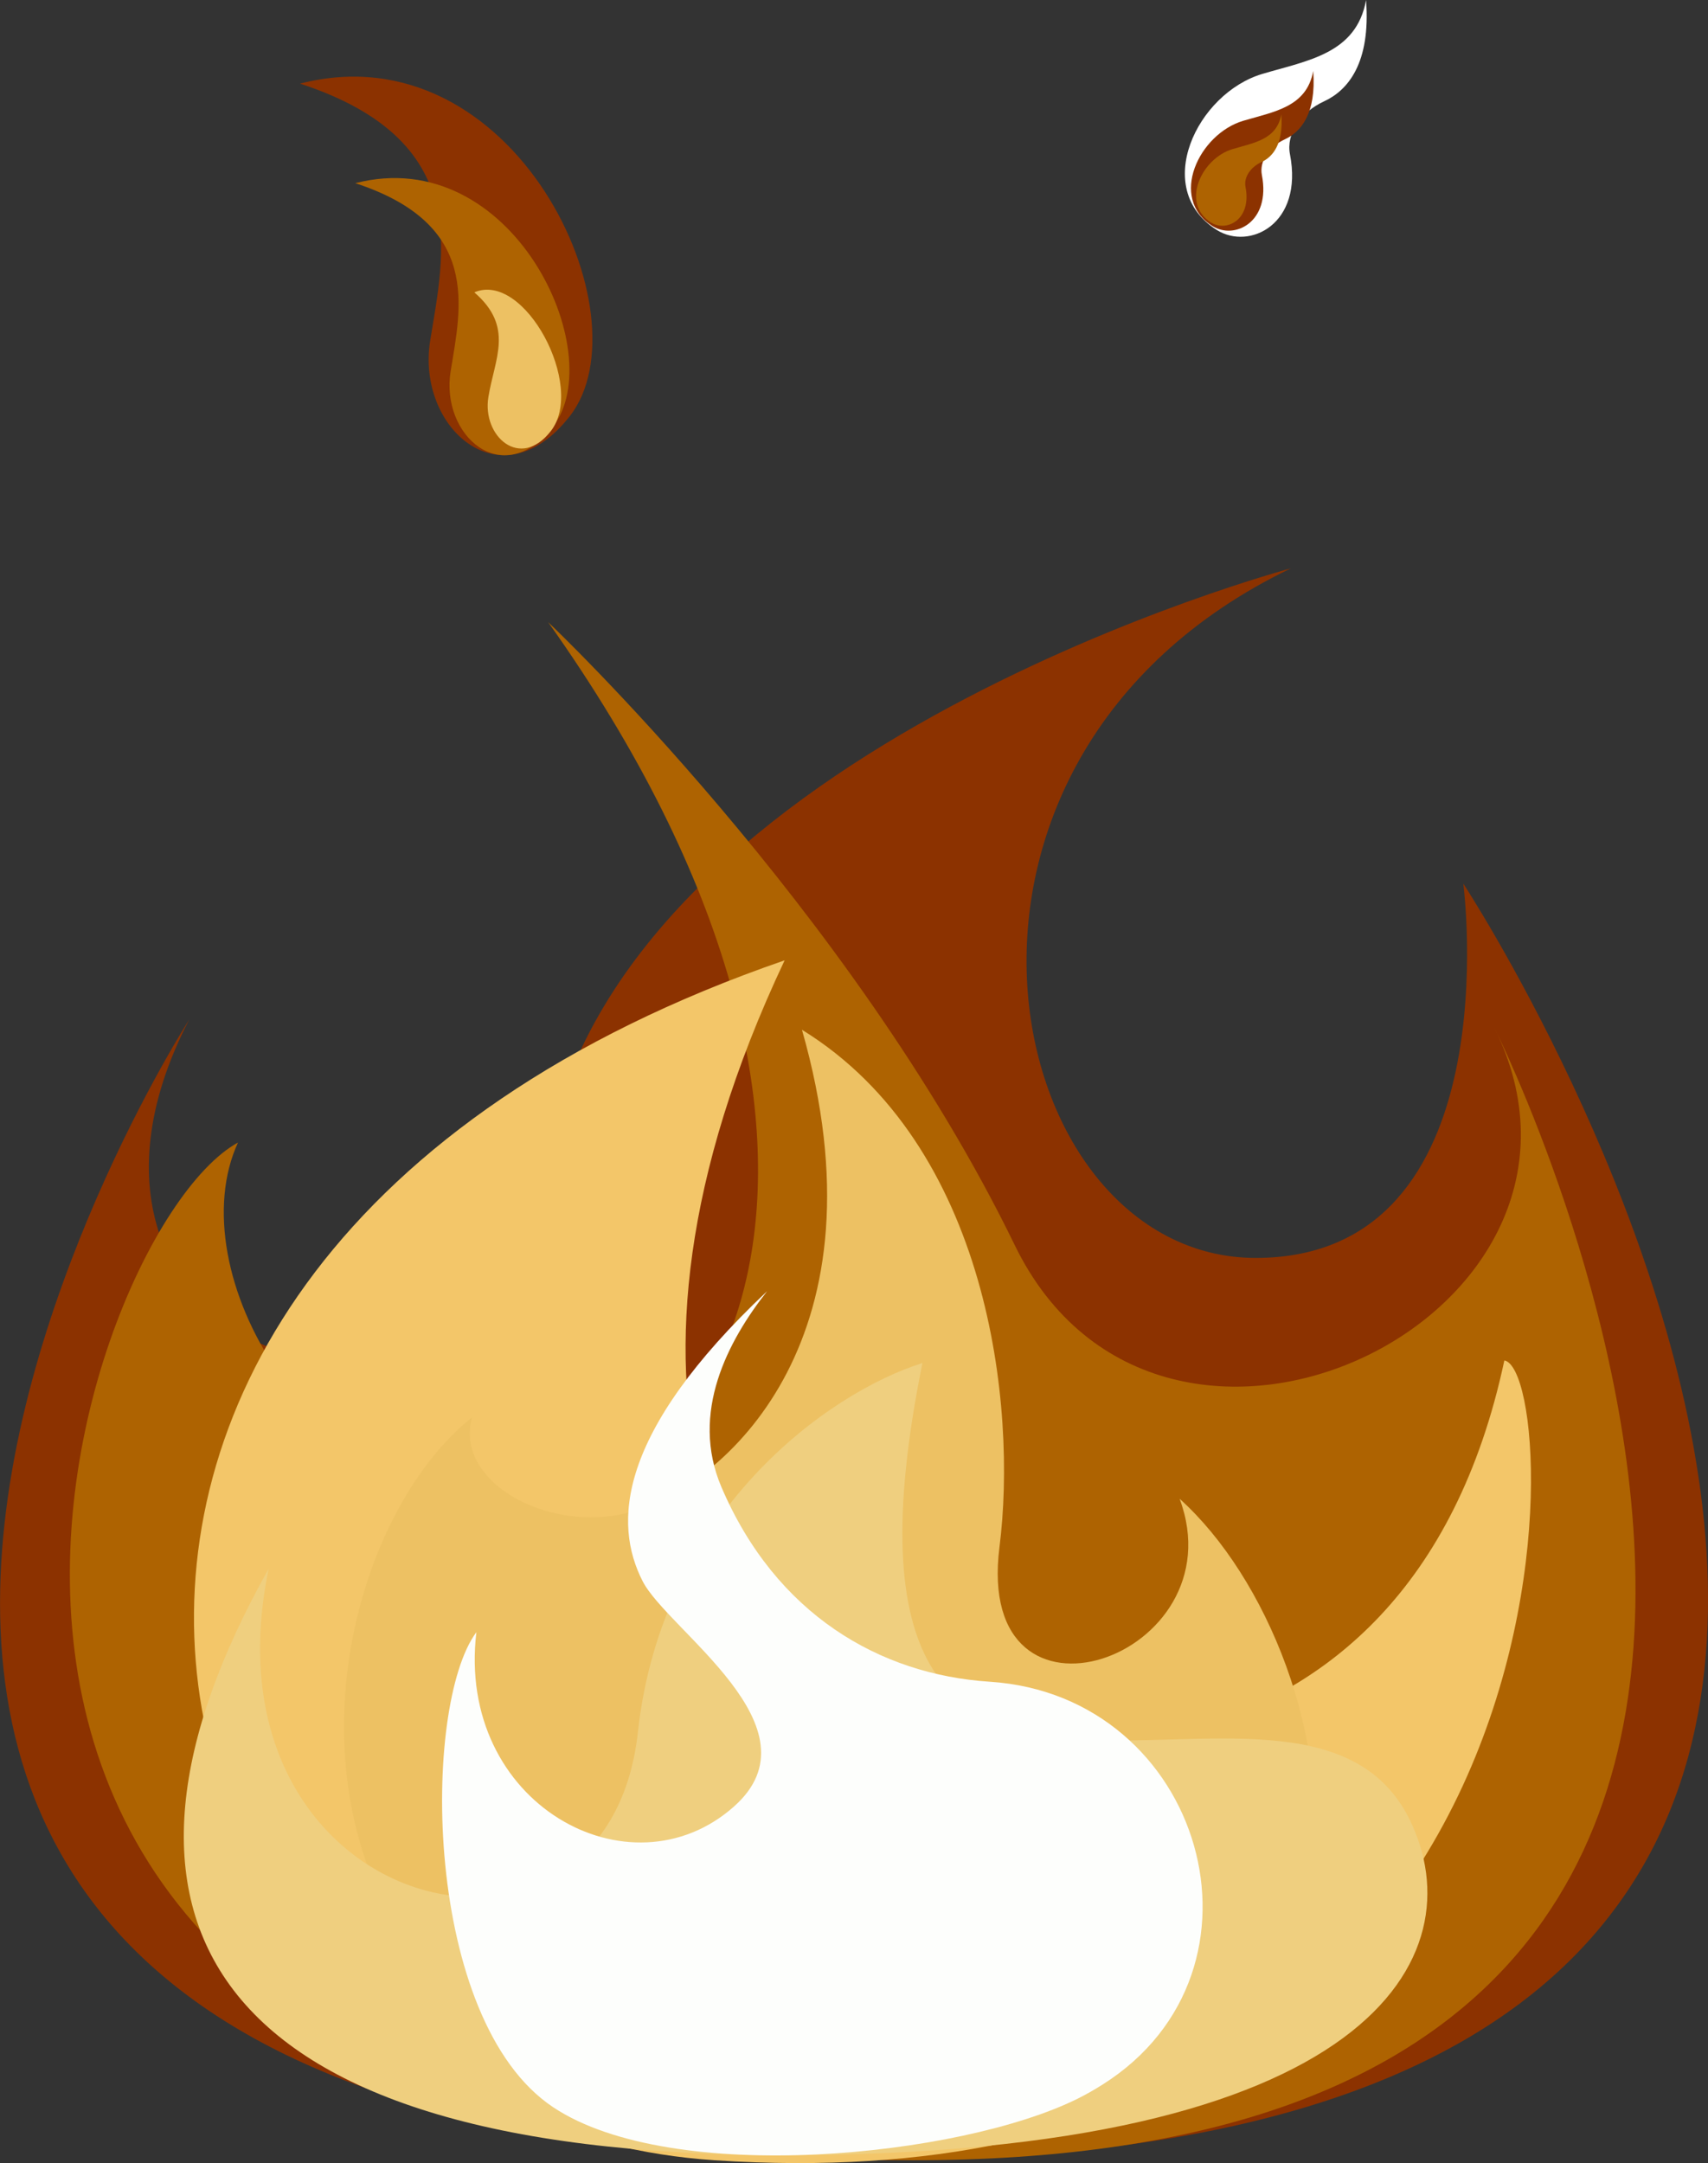 <?xml version="1.0" encoding="UTF-8" standalone="no"?><!DOCTYPE svg PUBLIC "-//W3C//DTD SVG 1.1//EN" "http://www.w3.org/Graphics/SVG/1.1/DTD/svg11.dtd"><svg width="100%" height="100%" viewBox="0 0 141294 178938" version="1.1" xmlns="http://www.w3.org/2000/svg" xmlns:xlink="http://www.w3.org/1999/xlink" xml:space="preserve" xmlns:serif="http://www.serif.com/" style="fill-rule:evenodd;clip-rule:evenodd;stroke-linejoin:round;stroke-miterlimit:2;"><rect x="0" y="0" width="141294" height="178938" fill="#333333" stroke="none"/><rect id="Campfire" x="-2.73179e+06" y="-159369" width="3.42249e+06" height="1.24192e+06" style="fill:none;"/><rect id="Flame---3" serif:id="Flame - 3" x="0" y="0" width="141293" height="178937" style="fill:none;"/><clipPath id="_clip1"><rect x="0" y="0" width="141293" height="178937"/></clipPath><g clip-path="url(#_clip1)"><g><path d="M15657,84339.6c0,0 -60704,94368.1 56973.3,94368.1c117677,0 48422.4,-105608 48422.4,-105608c-0,0 4071,30962.1 -17176.9,30962.1c-21246.6,-0 -30112,-41140.9 2915.43,-57045.8c-0,-0 -54644.1,14547.4 -61422.2,47863.4c-6171.2,30334.6 -44421.3,17738.5 -29712.1,-10539.8Z" style="fill:#8c3200;"/><path d="M123598,84974.9c0,0 47221.6,93732.7 -48073,93732.7c-95294.6,0 -69834.7,-76554.5 -55838.5,-84189.3c-4877.18,10603.2 5934.41,29937.3 23139.8,29937.3c17206.6,-0 33269.4,-29725.1 2520.76,-72985.6c-0,-0 25066.6,23694.9 38595.6,51530.7c12110.8,24917.8 51566.9,5874.89 39655.4,-18025.8Z" style="fill:#ae6301;"/><path d="M59124.6,178708c72818.7,4790.48 70411.8,-65315.9 65322.4,-66163.5c-8059.2,37746.7 -43049.6,33717.1 -52635.8,29071.6c-10841.4,-5253.74 -23920.1,-26103.1 -6903.63,-62172.7c-73848.7,25466.4 -54127.8,96083.9 -5782.99,99264.7Z" style="fill:#f3c669;"/><path d="M97584.4,123987c14315.8,12882 22215.8,53659.3 -22812.4,53659.3c-57000.5,0 -51313.3,-47959.1 -35724.1,-60396c-1552.84,5440.09 6766.45,9993.78 13825.4,7624.39c7430.29,-2492.29 20678.5,-14451.7 13468.2,-39687.7c15480.4,9543.44 17813.5,31173.1 16339.7,42797.3c-2124.79,16760.2 19806.3,9181.11 14903.3,-3997.23Z" style="fill:#edc163;"/><path d="M22226.8,129769c-15948.9,28390.9 -5958.99,48514.3 42682.1,48514.3c48642.4,0 57251.6,-16524.7 51691.1,-27780.1c-9216.04,-18656 -50683.1,13571.7 -40292.1,-37746.7c-7778.39,2443.12 -21544.2,12255.7 -23538.3,30536.4c-2545.35,23327.4 -36564,15373 -30542.9,-13523.9Z" style="fill:#efcf7f;"/><path d="M45778.1,174333c9838.47,6529.64 33647.2,4102.06 43360.2,-714.304c666.422,-331.266 1363.9,-723.368 2078.21,-1176.27c14944.7,-9447.69 8310.23,-32177.2 -9333.8,-33319.9c-9124.18,-590.067 -17706.1,-5592.77 -22199,-16095.1c-2638.52,-6166.05 562.898,-12136.7 3775.97,-16212.9c-12487.3,11780.8 -12717.7,19248.6 -10300.4,23986.1c2083.38,4080.08 14889.1,12128.9 7562.29,18641.7c-8588.45,7634.74 -23009.1,-210.939 -21312.6,-14419.3c-4538.15,6089.67 -4454.04,32126.8 6369.19,39309.9Z" style="fill:#fdfefc;"/><path d="M100659,19026.3c-5421.97,-3411.07 -1657.63,-11300.7 3773.38,-12913.1c3768.2,-1118.06 7775.8,-1670.61 8574.22,-6107.8c397.255,5229.14 -1506.25,7470.38 -3470.58,8376.21c-1965.62,907.098 -3149.64,2698.03 -2824.86,4375.11c1127.1,5802.38 -3356.69,7965.99 -6052.16,6269.55Z" style="fill:#fff;"/><path d="M100304,18704c-3658.2,-2300.76 -1118.04,-7624.39 2546.64,-8712.67c2541.47,-754.387 5245.98,-1127.1 5785.6,-4121.47c266.561,3528.83 -1017.12,5040.25 -2342.18,5652.32c-1326.39,612.064 -2126.09,1820.67 -1906.11,2952.94c760.883,3914.46 -2264.54,5374.11 -4083.95,4228.88Z" style="fill:#8c3200;"/><path d="M100187,18411.6c-2551.82,-1604.62 -780.313,-5317.16 1775.39,-6076.76c1772.81,-525.382 3659.51,-785.466 4034.77,-2874.04c186.356,2461.25 -709.111,3514.58 -1633.05,3941.63c-925.223,427.01 -1482.95,1269.42 -1328.97,2058.8c530.555,2730.37 -1580,3748.8 -2848.14,2950.38Z" style="fill:#ae6301;"/><path d="M24820,6918.03c14292.5,4668.85 11929.6,14058.3 10767.6,21254.4c-1162.04,7196.08 5867.12,13532.9 11547.9,6255.3c6477.89,-8302.45 -4556.27,-32077.6 -22315.5,-27509.7Z" style="fill:#8c3200;"/><path d="M29390.5,15153.2c10468.7,3420.12 8737.26,10296.6 7887.09,15567.1c-851.464,5270.56 4297.46,9912.24 8457.75,4582.12c4745.19,-6080.59 -3337.29,-23494.3 -16344.8,-20149.2Z" style="fill:#ae6301;"/><path d="M39239.3,24185.5c3319.18,2872.74 1679.65,5455.57 1159.45,8676.42c-520.199,3220.85 2626.87,6057.33 5168.33,2798.97c2899.92,-3715.15 -2183.02,-13259.9 -6327.78,-11475.4Z" style="fill:#edc163;"/></g></g></svg>